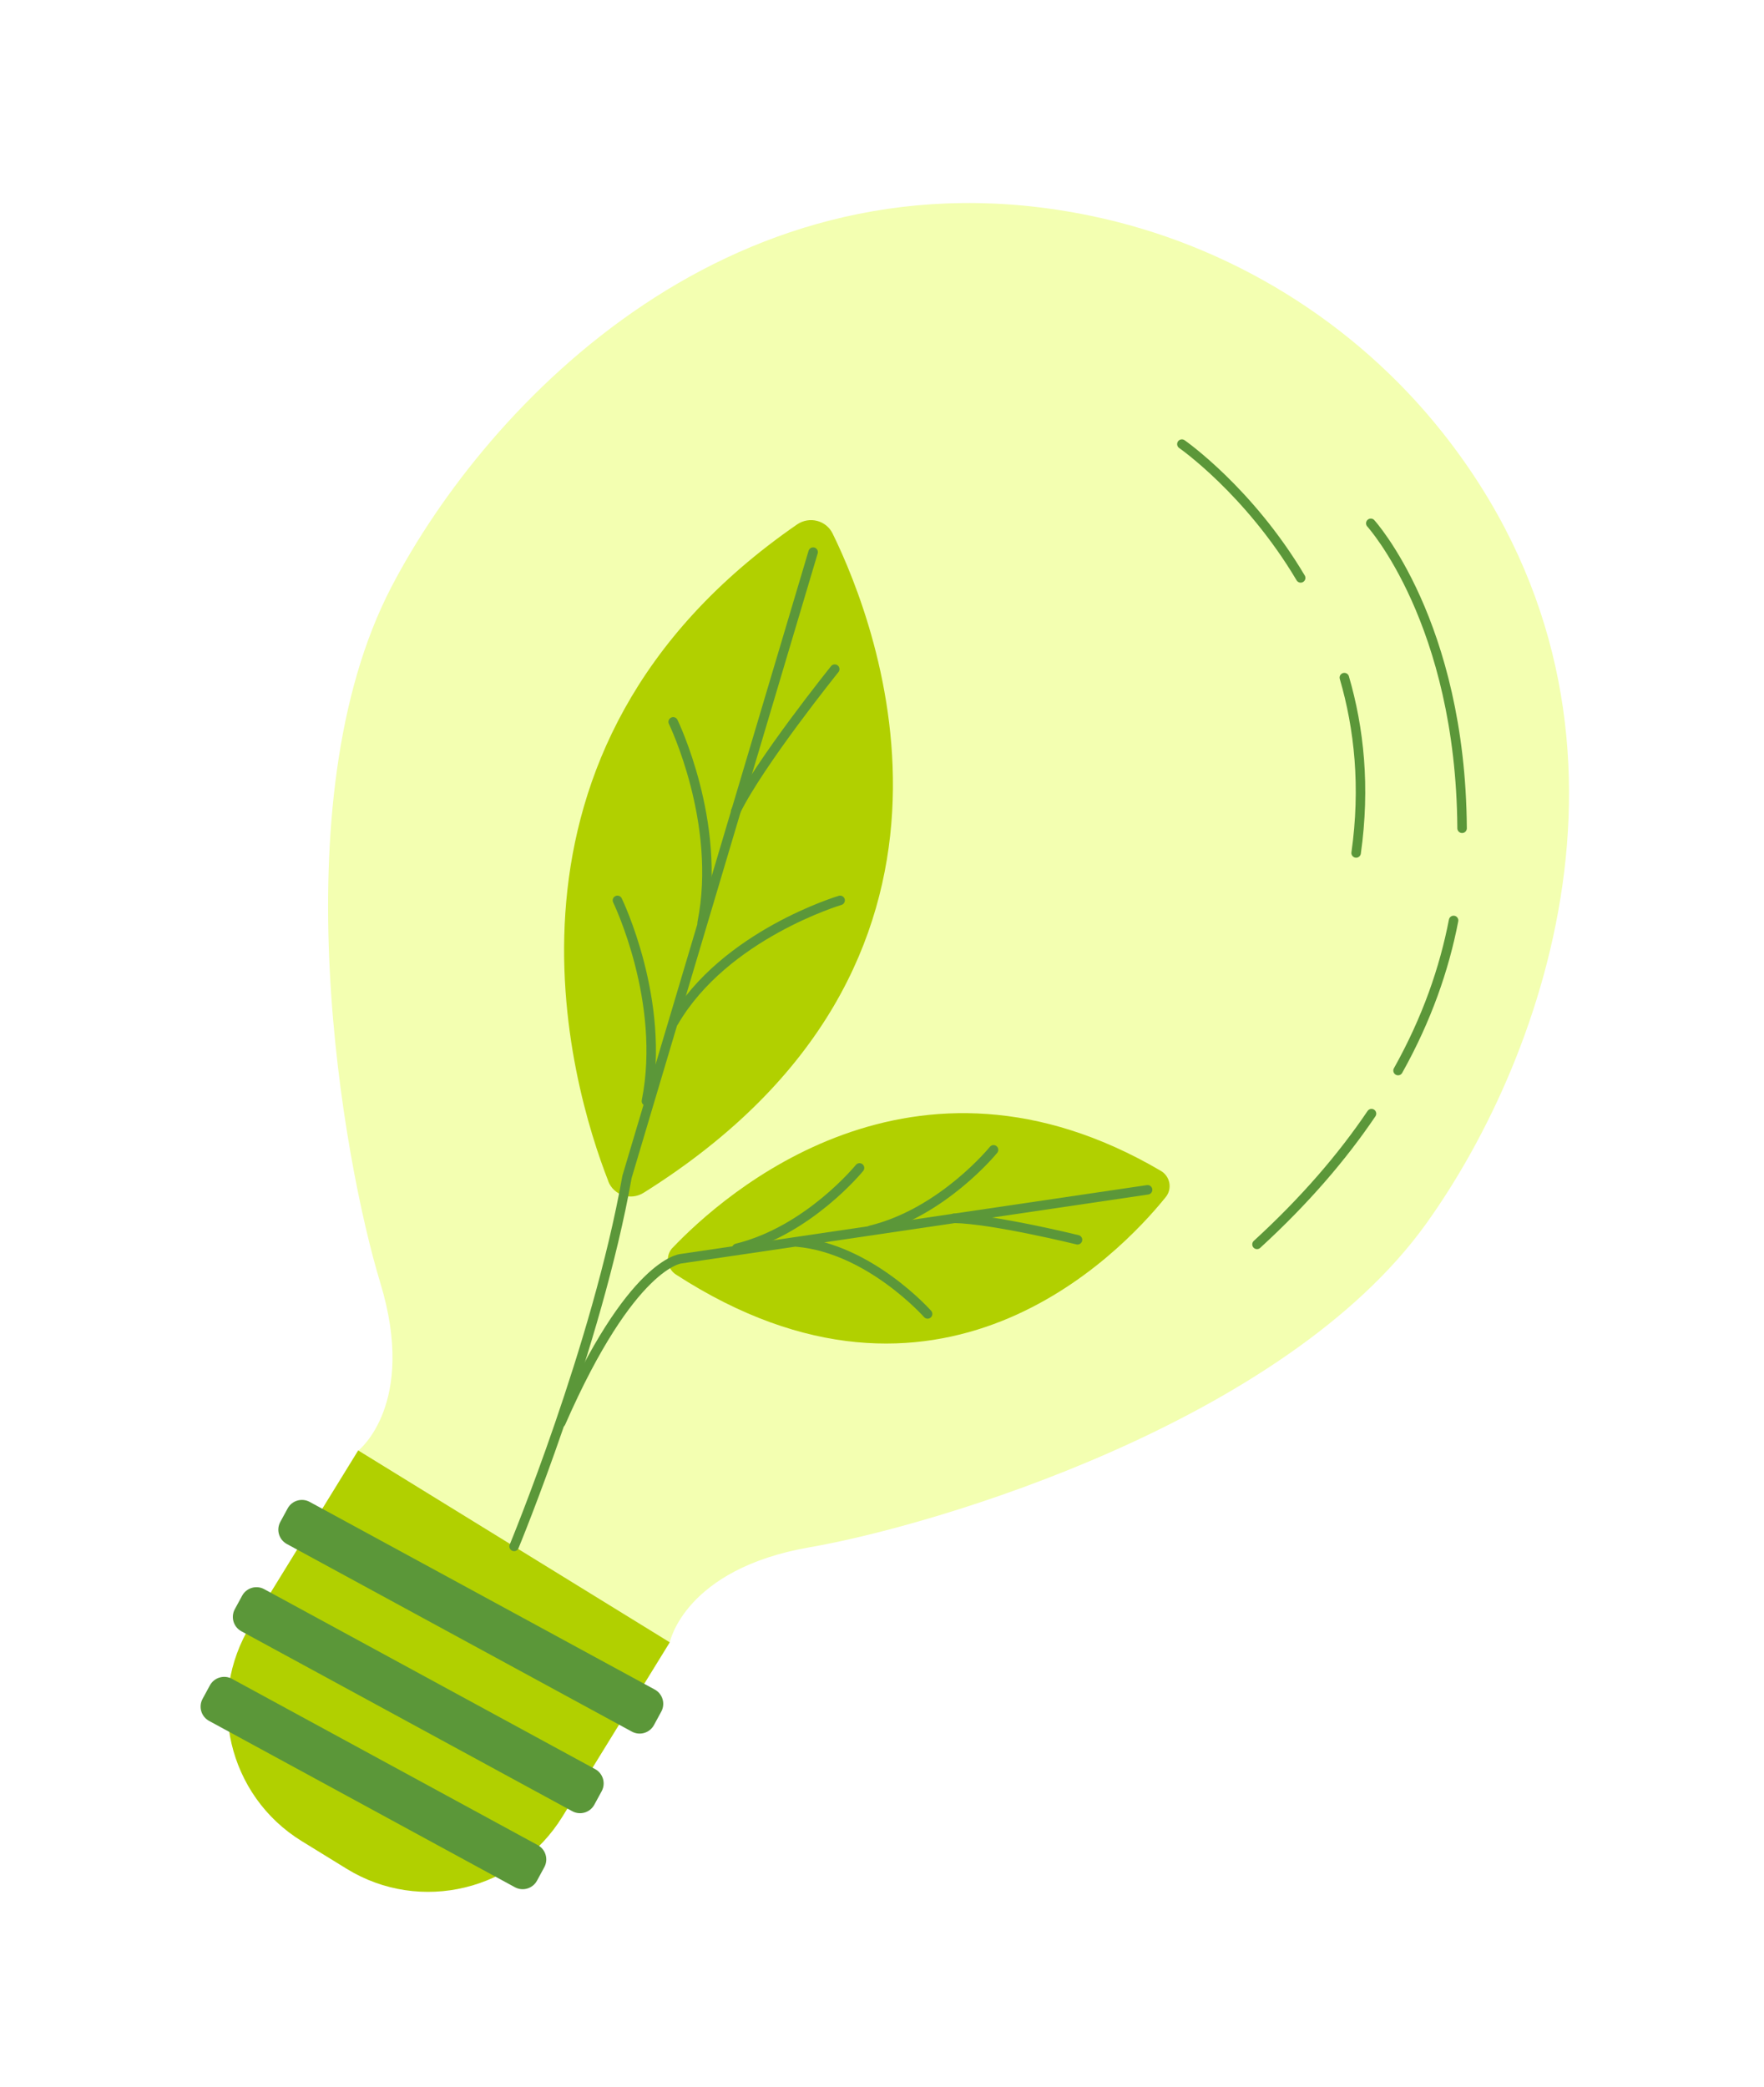 <svg width="93" height="110" viewBox="0 0 93 110" fill="none" xmlns="http://www.w3.org/2000/svg">
<g filter="url(#filter0_d_85_210)">
<path d="M53.495 8.372C60.796 9.88 67.412 13.954 72.049 19.796C83.947 34.795 77.553 52.641 71.179 61.511C63.68 71.947 45.295 77.411 38.687 78.553C32.084 79.696 31.312 83.562 31.312 83.562L23.104 78.507L14.896 73.452C14.896 73.452 18.001 71.021 16.049 64.612C14.096 58.197 10.699 39.318 16.641 27.926C21.691 18.242 34.747 4.495 53.495 8.372Z" fill="#F3FFB1"/>
<path d="M31.312 83.562L25.655 92.745C23.249 96.652 18.15 97.887 14.271 95.496L11.898 94.035C8.02 91.644 6.823 86.543 9.229 82.63L14.885 73.447L31.312 83.562Z" fill="#B1D000"/>
<path d="M11.122 78.38L29.313 88.269C29.729 88.496 30.25 88.342 30.477 87.925L30.863 87.215C31.089 86.799 30.935 86.278 30.519 86.051L12.328 76.162C11.912 75.935 11.391 76.089 11.165 76.505L10.778 77.216C10.552 77.632 10.706 78.153 11.122 78.38Z" fill="#5B9739"/>
<path d="M8.724 82.979L26.171 92.464C26.587 92.691 27.108 92.537 27.334 92.12L27.721 91.41C27.947 90.993 27.793 90.472 27.377 90.246L9.93 80.761C9.514 80.535 8.993 80.689 8.766 81.105L8.38 81.815C8.154 82.232 8.308 82.753 8.724 82.979Z" fill="#5B9739"/>
<path d="M7.024 87.705L23.146 96.471C23.563 96.697 24.084 96.543 24.31 96.127L24.696 95.416C24.923 95 24.769 94.479 24.352 94.252L8.23 85.487C7.814 85.261 7.293 85.415 7.066 85.831L6.68 86.542C6.454 86.958 6.608 87.479 7.024 87.705Z" fill="#5B9739"/>
<path d="M28.071 59.258C26.101 54.221 20.808 36.527 38.022 24.643C38.67 24.2 39.558 24.421 39.9 25.129C42.291 30.01 49.188 47.798 29.939 59.865C29.258 60.294 28.355 60.008 28.066 59.258L28.071 59.258Z" fill="#B1D000"/>
<path d="M23.104 78.507C23.104 78.507 27.478 67.94 29.056 59.033L38.869 26.101" stroke="#5B9739" stroke-width="0.5" stroke-miterlimit="10" stroke-linecap="round"/>
<path d="M40.009 32.268C40.009 32.268 36.045 37.193 34.783 39.769" stroke="#5B9739" stroke-width="0.5" stroke-miterlimit="10" stroke-linecap="round"/>
<path d="M31.491 35.048C31.491 35.048 34.071 40.349 33.019 45.63" stroke="#5B9739" stroke-width="0.5" stroke-miterlimit="10" stroke-linecap="round"/>
<path d="M40.292 44.456C40.292 44.456 34.2 46.264 31.524 50.864" stroke="#5B9739" stroke-width="0.5" stroke-miterlimit="10" stroke-linecap="round"/>
<path d="M28.552 44.456C28.552 44.456 31.132 49.756 30.08 55.037" stroke="#5B9739" stroke-width="0.5" stroke-miterlimit="10" stroke-linecap="round"/>
<path d="M31.461 62.767C34.158 59.935 44.15 51.052 57.202 58.714C57.691 59.001 57.816 59.655 57.46 60.094C54.99 63.156 45.432 73.111 31.638 64.179C31.152 63.864 31.06 63.186 31.461 62.762L31.461 62.767Z" fill="#B1D000"/>
<path d="M56.502 59.712L31.906 63.343C31.906 63.343 29.282 63.516 25.569 71.985" stroke="#5B9739" stroke-width="0.5" stroke-miterlimit="10" stroke-linecap="round"/>
<path d="M52.808 62.346C52.808 62.346 48.368 61.253 46.294 61.213" stroke="#5B9739" stroke-width="0.5" stroke-miterlimit="10" stroke-linecap="round"/>
<path d="M48.381 57.605C48.381 57.605 45.694 60.916 41.91 61.842" stroke="#5B9739" stroke-width="0.5" stroke-miterlimit="10" stroke-linecap="round"/>
<path d="M44.904 66.254C44.904 66.254 41.854 62.809 38.022 62.465" stroke="#5B9739" stroke-width="0.5" stroke-miterlimit="10" stroke-linecap="round"/>
<path d="M41.315 58.558C41.315 58.558 38.628 61.869 34.845 62.795" stroke="#5B9739" stroke-width="0.5" stroke-miterlimit="10" stroke-linecap="round"/>
<path d="M68.307 55.697C66.764 57.981 64.781 60.289 62.27 62.588" stroke="#5B9739" stroke-width="0.5" stroke-miterlimit="10" stroke-linecap="round"/>
<path d="M72.635 45.514C72.143 48.064 71.221 50.721 69.707 53.427" stroke="#5B9739" stroke-width="0.5" stroke-miterlimit="10" stroke-linecap="round"/>
<path d="M68.27 24.583C68.27 24.583 73.01 29.792 73.083 40.657" stroke="#5B9739" stroke-width="0.5" stroke-miterlimit="10" stroke-linecap="round"/>
<path d="M66.875 32.715C67.657 35.393 67.987 38.482 67.497 41.958" stroke="#5B9739" stroke-width="0.5" stroke-miterlimit="10" stroke-linecap="round"/>
<path d="M58.31 20.408C58.31 20.408 61.839 22.857 64.573 27.46" stroke="#5B9739" stroke-width="0.5" stroke-miterlimit="10" stroke-linecap="round"/>
</g>
<defs>
<filter id="filter0_d_85_210" x="0.576" y="0.7" width="92.145" height="109.015" filterUnits="userSpaceOnUse" color-interpolation-filters="sRGB">
<feFlood flood-opacity="0" result="BackgroundImageFix"/>
<feColorMatrix in="SourceAlpha" type="matrix" values="0 0 0 0 0 0 0 0 0 0 0 0 0 0 0 0 0 0 127 0" result="hardAlpha"/>
<feOffset dx="4" dy="3"/>
<feGaussianBlur stdDeviation="5"/>
<feComposite in2="hardAlpha" operator="out"/>
<feColorMatrix type="matrix" values="0 0 0 0 0 0 0 0 0 0 0 0 0 0 0 0 0 0 0.25 0"/>
<feBlend mode="normal" in2="BackgroundImageFix" result="effect1_dropShadow_85_210"/>
<feBlend mode="normal" in="SourceGraphic" in2="effect1_dropShadow_85_210" result="shape"/>
</filter>
</defs>
</svg>
